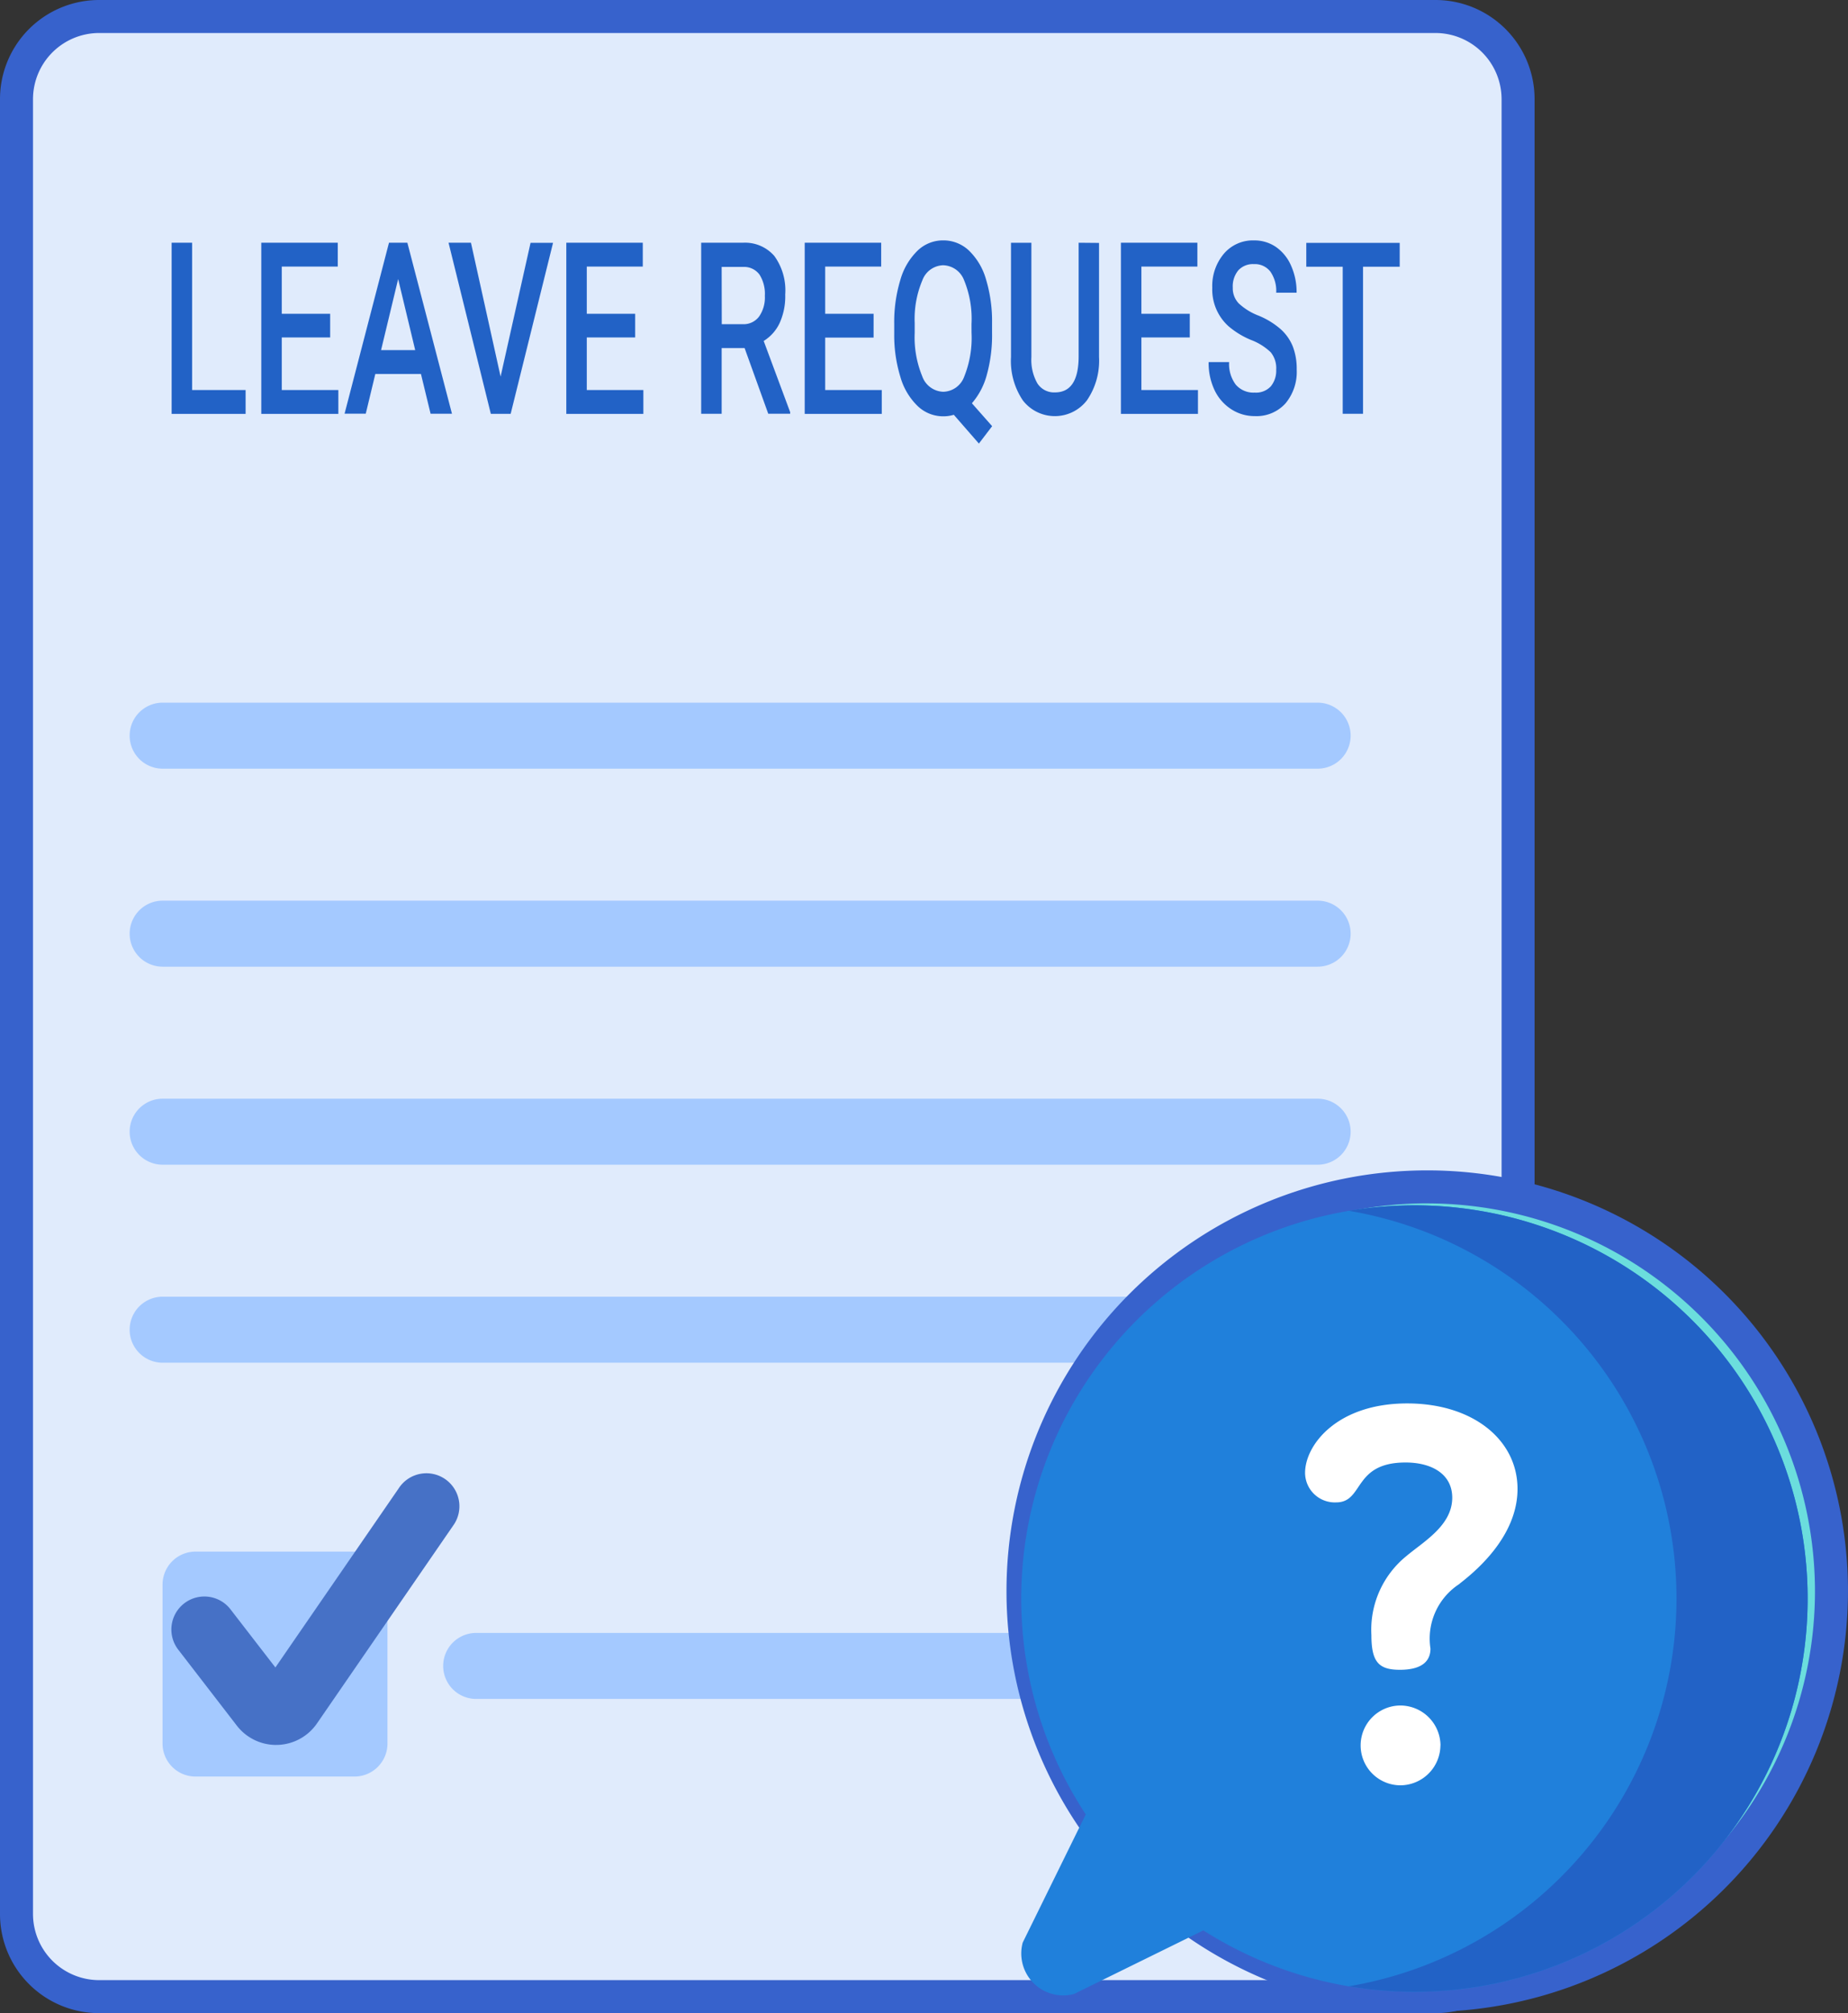 <svg xmlns="http://www.w3.org/2000/svg" width="69.771" height="76" viewBox="0 0 69.771 76"><rect x="0" y="0" width="69.771" height="76" fill="#333333" stroke="none"/><defs><style>.a{fill:#e0ebfc;}.b{fill:#3762cc;}.c{fill:#a4c9ff;}.d{fill:#6bdddd;}.e{fill:#4671c6;}.f{fill:#2080db;}.g{fill:#2262c6;}.h{fill:#fff;}</style></defs><g transform="translate(-16 -6)"><path class="a" d="M71.574,82.754H21.115A3.115,3.115,0,0,1,18,79.639V11.115A3.115,3.115,0,0,1,21.115,8H71.574a3.115,3.115,0,0,1,3.115,3.115V79.639A3.115,3.115,0,0,1,71.574,82.754Z" transform="translate(-1.377 -1.377)"/><path class="b" d="M70.2,82H19.738A3.742,3.742,0,0,1,16,78.262V9.738A3.742,3.742,0,0,1,19.738,6H70.2a3.742,3.742,0,0,1,3.738,3.738V78.262A3.742,3.742,0,0,1,70.2,82ZM19.738,7.246a2.5,2.5,0,0,0-2.492,2.492V78.262a2.5,2.5,0,0,0,2.492,2.492H70.2a2.5,2.5,0,0,0,2.492-2.492V9.738A2.5,2.5,0,0,0,70.2,7.246Z"/><path class="c" d="M102.733,206.4H70.963a1.246,1.246,0,1,1,0-2.492h31.77a1.246,1.246,0,1,1,0,2.492Z" transform="translate(-36.985 -136.262)"/><path class="c" d="M76.569,93.657H32.963a1.246,1.246,0,1,1,0-2.492H76.569a1.246,1.246,0,1,1,0,2.492Z" transform="translate(-10.822 -58.638)"/><path class="c" d="M76.569,117.657H32.963a1.246,1.246,0,0,1,0-2.492H76.569a1.246,1.246,0,0,1,0,2.492Z" transform="translate(-10.822 -75.163)"/><path class="c" d="M76.569,141.657H32.963a1.246,1.246,0,1,1,0-2.492H76.569a1.246,1.246,0,1,1,0,2.492Z" transform="translate(-10.822 -91.687)"/><path class="c" d="M76.569,165.657H32.963a1.246,1.246,0,1,1,0-2.492H76.569a1.246,1.246,0,1,1,0,2.492Z" transform="translate(-10.822 -108.212)"/><circle class="d" cx="15.262" cy="15.262" r="15.262" transform="translate(54.623 50.807)"/><path class="b" d="M153.885,179.624a15.885,15.885,0,1,1,15.885-15.885A15.9,15.9,0,0,1,153.885,179.624Zm0-30.525a14.639,14.639,0,1,0,14.639,14.639A14.656,14.656,0,0,0,153.885,149.1Z" transform="translate(-84 -97.67)"/><path class="c" d="M42.959,202.56h-6a1.246,1.246,0,0,1-1.246-1.246v-6a1.246,1.246,0,0,1,1.246-1.246h6a1.246,1.246,0,0,1,1.246,1.246v6A1.246,1.246,0,0,1,42.959,202.56Z" transform="translate(-13.576 -129.492)"/><path class="e" d="M40.746,194.872a1.875,1.875,0,0,1-1.48-.727l-2.2-2.853a1.246,1.246,0,1,1,1.972-1.523l1.682,2.178,4.661-6.77a1.246,1.246,0,1,1,2.052,1.413l-5.145,7.473a1.874,1.874,0,0,1-1.488.808h-.051Z" transform="translate(-14.323 -122.997)"/><g transform="translate(1627.155 -6620.496)"><path class="f" d="M310.438,0a14.846,14.846,0,0,0-12.409,22.994l-2.38,4.839a1.583,1.583,0,0,0,1.939,1.939l4.881-2.4A14.846,14.846,0,1,0,310.438,0Z" transform="translate(-1868.192 6672)"/><path class="g" d="M373.067,0a14.951,14.951,0,0,0-2.474.206,14.846,14.846,0,0,1,0,29.276A14.845,14.845,0,1,0,373.067,0Z" transform="translate(-1930.822 6672)"/><path class="h" d="M366.421,52.163a2.457,2.457,0,0,0-1.1,2.445c0,.372-.2.8-1.154.8-.8,0-1.076-.293-1.076-1.311a3.581,3.581,0,0,1,1.311-2.974c.646-.548,1.741-1.154,1.741-2.211,0-.9-.783-1.33-1.761-1.33-2,0-1.565,1.506-2.621,1.506a1.122,1.122,0,0,1-1.174-1.115c0-1.056,1.213-2.621,3.854-2.621,2.5,0,4.167,1.389,4.167,3.228s-1.663,3.169-2.191,3.58Zm-.724,6.1a1.52,1.52,0,0,1-1.506,1.506,1.506,1.506,0,0,1,0-3.013A1.52,1.52,0,0,1,365.7,58.267Z" transform="translate(-1922.469 6634.126)"/></g><path class="g" d="M1.207,1.325h2.02v.9H.434V-4.236h.773ZM6.419-.661H4.592V1.325H6.728v.9H3.819V-4.236H6.706v.9H4.592v1.783H6.419ZM9.847.718H8.124l-.361,1.5h-.8L8.64-4.236h.694l1.684,6.456h-.807Zm-1.506-.9H9.63L8.986-2.865Zm4.513,1,1.131-5.051h.849l-1.6,6.456h-.749L10.889-4.236h.846ZM17.935-.661H16.108V1.325h2.136v.9H15.335V-4.236h2.887v.9H16.108v1.783h1.827Zm4.131.4H21.2V2.221h-.773V-4.236H22a1.462,1.462,0,0,1,1.189.5A2.211,2.211,0,0,1,23.6-2.283,2.443,2.443,0,0,1,23.387-1.2a1.589,1.589,0,0,1-.6.672l1,2.689v.058h-.828Zm-.862-.9H22a.728.728,0,0,0,.611-.286,1.254,1.254,0,0,0,.22-.783,1.363,1.363,0,0,0-.2-.8.718.718,0,0,0-.606-.293H21.2Zm5.732.506H25.109V1.325h2.136v.9H24.336V-4.236h2.887v.9H25.109v1.783h1.827Zm4.473-.177a5.6,5.6,0,0,1-.2,1.59,2.7,2.7,0,0,1-.561,1.066l.764.865-.5.656-.947-1.086a1.348,1.348,0,0,1-.4.058,1.392,1.392,0,0,1-.961-.384A2.469,2.469,0,0,1,27.949.833,5.351,5.351,0,0,1,27.715-.8v-.364a5.487,5.487,0,0,1,.231-1.667A2.485,2.485,0,0,1,28.6-3.941a1.385,1.385,0,0,1,.961-.384,1.4,1.4,0,0,1,.97.379,2.44,2.44,0,0,1,.649,1.091A5.471,5.471,0,0,1,31.409-1.2Zm-.776-.337a3.821,3.821,0,0,0-.281-1.654.87.87,0,0,0-.794-.563.864.864,0,0,0-.781.57,3.744,3.744,0,0,0-.289,1.607v.377A3.859,3.859,0,0,0,28.771.8a.873.873,0,0,0,.793.59A.863.863,0,0,0,30.357.82a3.909,3.909,0,0,0,.277-1.658Zm4.815-3.06V.079a2.643,2.643,0,0,1-.454,1.63,1.527,1.527,0,0,1-2.421.009A2.664,2.664,0,0,1,32.124.075v-4.31h.77V.084a1.793,1.793,0,0,0,.226.989.748.748,0,0,0,.666.341q.892,0,.892-1.366V-4.236ZM38.874-.661H37.047V1.325h2.136v.9H36.274V-4.236h2.887v.9H37.047v1.783h1.827ZM42.137.558A.952.952,0,0,0,41.931-.1a2.2,2.2,0,0,0-.744-.466,3.14,3.14,0,0,1-.856-.523,1.865,1.865,0,0,1-.608-1.446,1.892,1.892,0,0,1,.438-1.286A1.436,1.436,0,0,1,41.3-4.324a1.433,1.433,0,0,1,.828.248,1.66,1.66,0,0,1,.571.707,2.439,2.439,0,0,1,.208,1.018h-.77a1.277,1.277,0,0,0-.218-.792.739.739,0,0,0-.625-.286.747.747,0,0,0-.588.235.953.953,0,0,0-.209.656.824.824,0,0,0,.226.592,2.3,2.3,0,0,0,.746.461,3,3,0,0,1,.834.51,1.753,1.753,0,0,1,.461.656,2.346,2.346,0,0,1,.147.867,1.855,1.855,0,0,1-.426,1.284,1.473,1.473,0,0,1-1.156.477,1.612,1.612,0,0,1-.888-.259,1.744,1.744,0,0,1-.629-.716A2.384,2.384,0,0,1,39.586.27h.773a1.3,1.3,0,0,0,.251.851.881.881,0,0,0,.718.3.755.755,0,0,0,.606-.237A.931.931,0,0,0,42.137.558ZM46.8-3.331H45.415V2.221h-.767V-3.331H43.273v-.9H46.8Z" transform="translate(22.046 19.4)"/></g></svg>